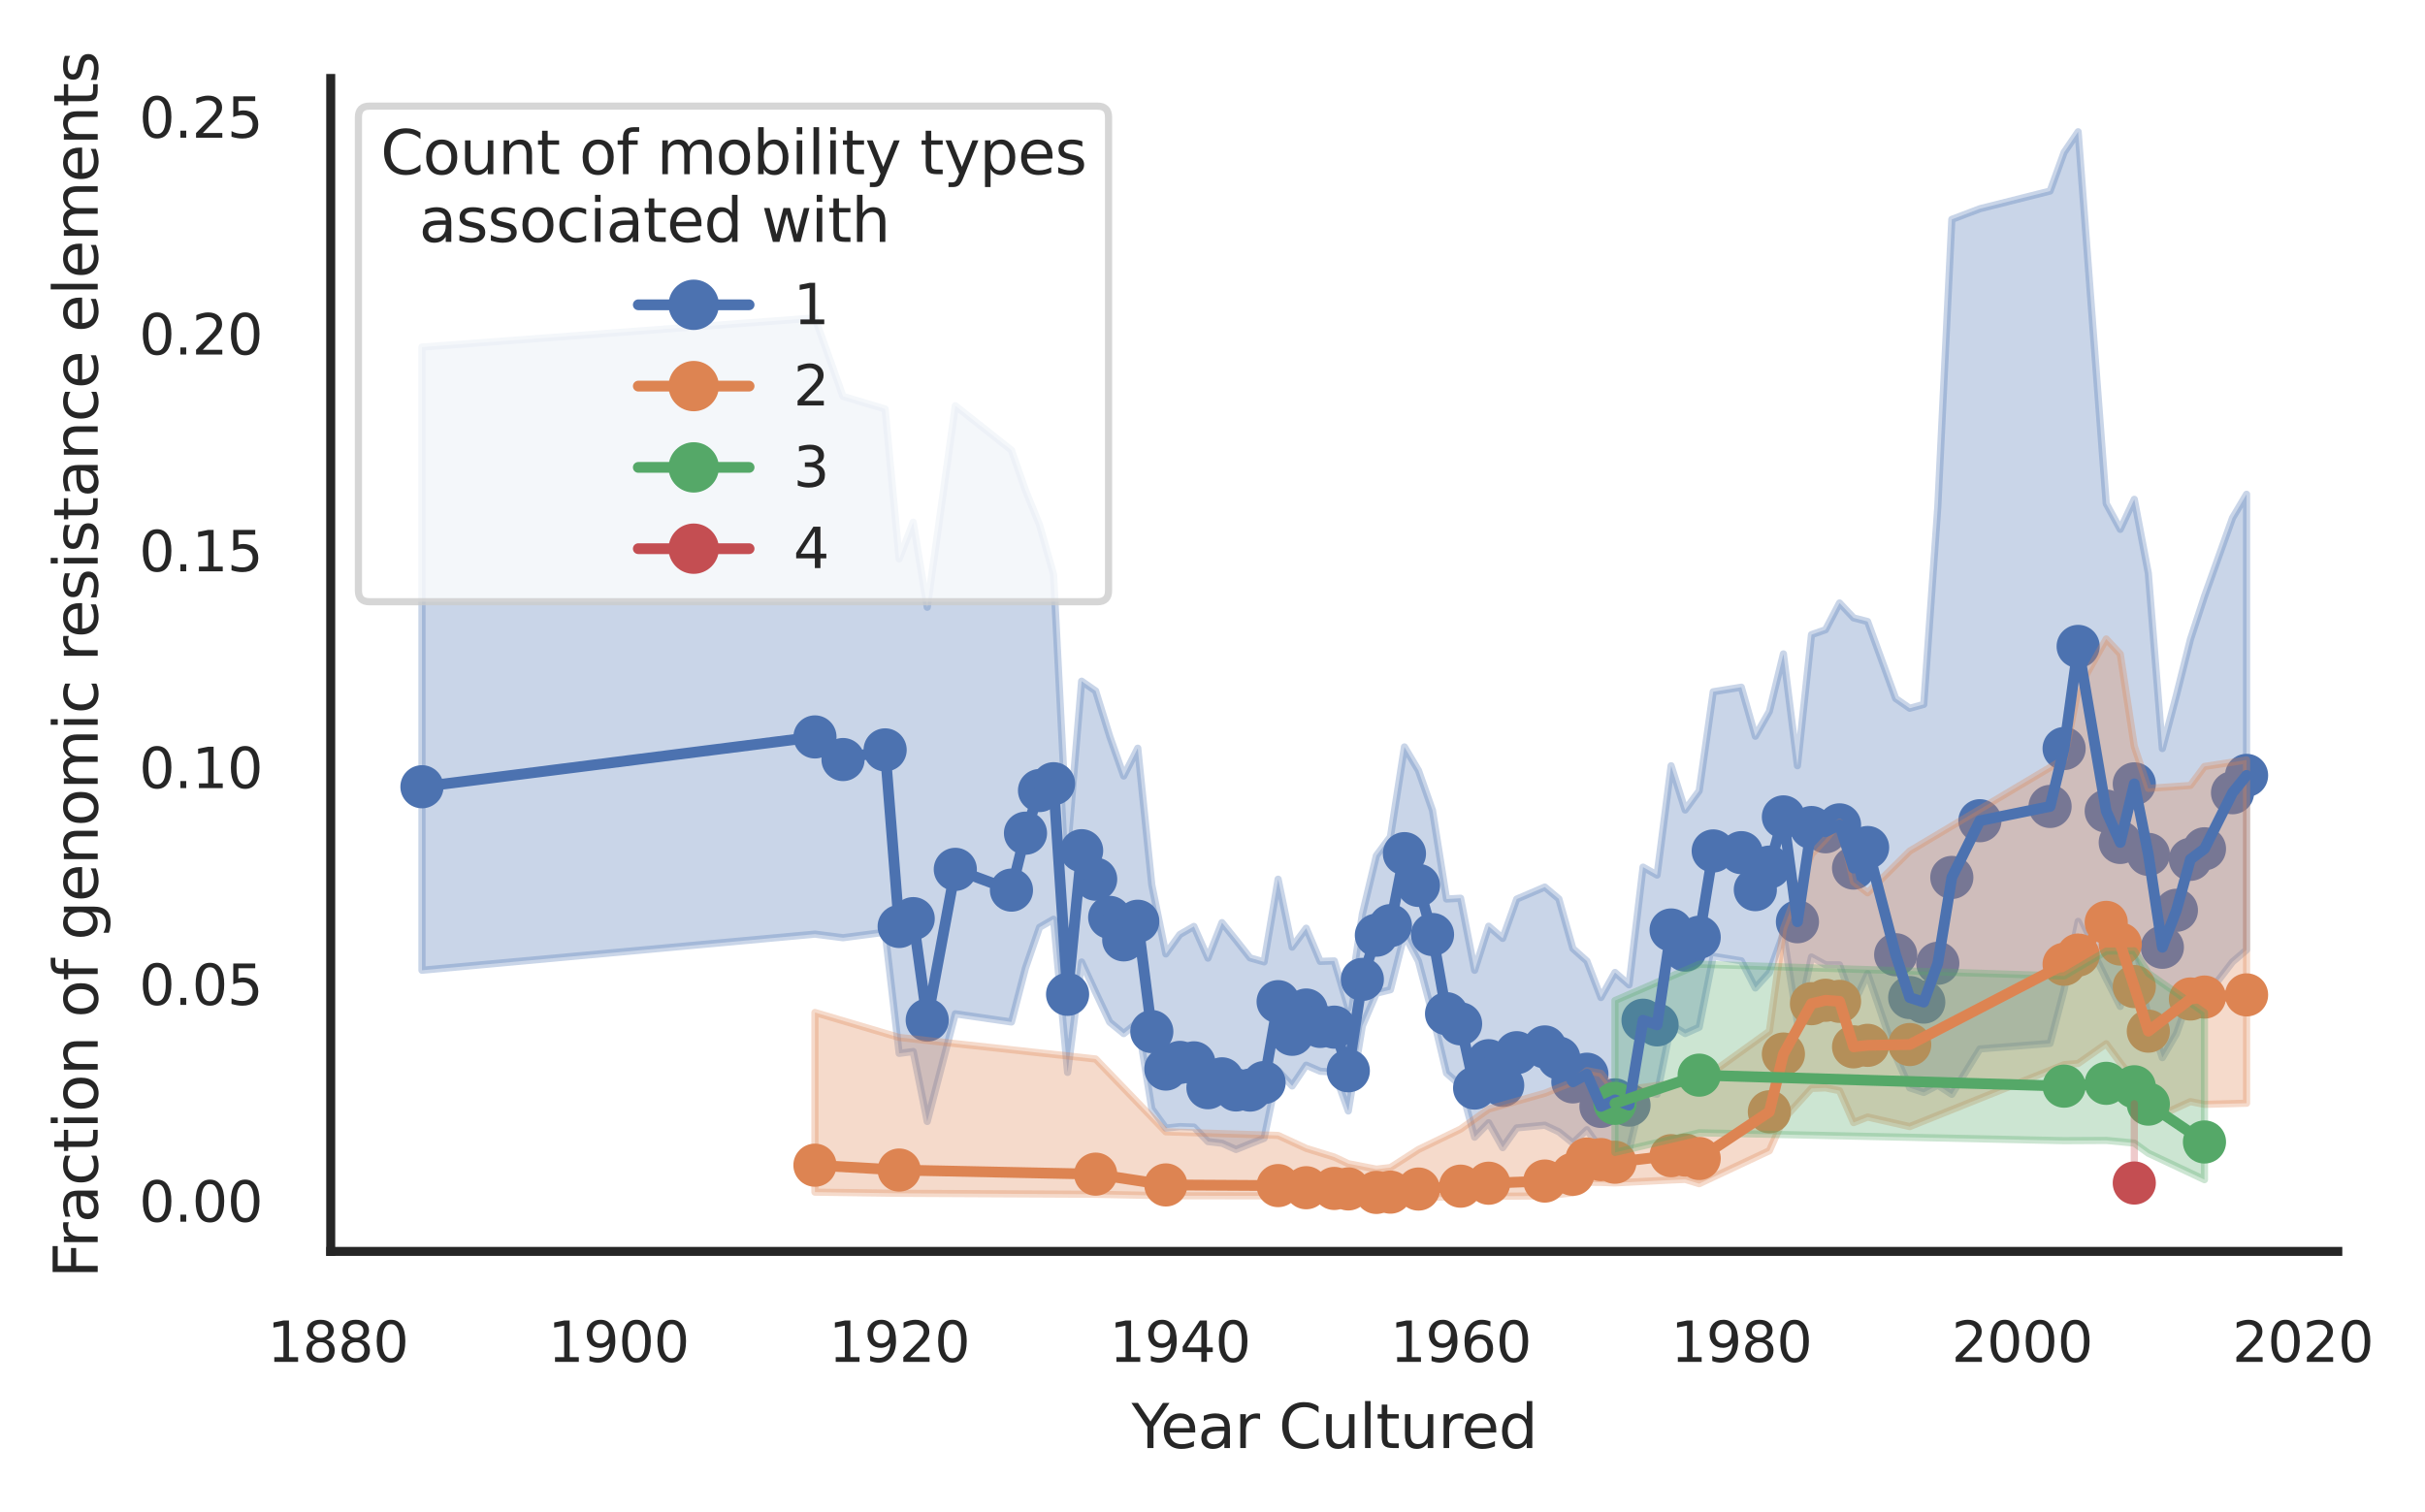 <?xml version="1.0" encoding="utf-8" standalone="no"?>
<!DOCTYPE svg PUBLIC "-//W3C//DTD SVG 1.1//EN"
  "http://www.w3.org/Graphics/SVG/1.1/DTD/svg11.dtd">
<svg xmlns:xlink="http://www.w3.org/1999/xlink" width="337.095pt" height="210.267pt" viewBox="0 0 337.095 210.267" xmlns="http://www.w3.org/2000/svg" version="1.1">
 <defs>
  <style type="text/css">*{stroke-linejoin: round; stroke-linecap: butt}</style>
 </defs>
 <g id="figure_1">
  <g id="patch_1">
   <path d="M 0 210.267 
L 337.095 210.267 
L 337.095 0 
L 0 0 
z
" style="fill: #ffffff"/>
  </g>
  <g id="axes_1">
   <g id="patch_2">
    <path d="M 45.974 173.985 
L 324.974 173.985 
L 324.974 10.905 
L 45.974 10.905 
z
" style="fill: #ffffff"/>
   </g>
   <g id="matplotlib.axis_1">
    <g id="xtick_1">
     <g id="text_1">
      <!-- 1880 -->
      <g style="fill: #262626" transform="translate(37.151 189.336)scale(0.077 -0.077)">
       <defs>
        <path id="DejaVuSans-31" d="M 794 531 
L 1825 531 
L 1825 4091 
L 703 3866 
L 703 4441 
L 1819 4666 
L 2450 4666 
L 2450 531 
L 3481 531 
L 3481 0 
L 794 0 
L 794 531 
z
" transform="scale(0.016)"/>
        <path id="DejaVuSans-38" d="M 2034 2216 
Q 1584 2216 1326 1975 
Q 1069 1734 1069 1313 
Q 1069 891 1326 650 
Q 1584 409 2034 409 
Q 2484 409 2743 651 
Q 3003 894 3003 1313 
Q 3003 1734 2745 1975 
Q 2488 2216 2034 2216 
z
M 1403 2484 
Q 997 2584 770 2862 
Q 544 3141 544 3541 
Q 544 4100 942 4425 
Q 1341 4750 2034 4750 
Q 2731 4750 3128 4425 
Q 3525 4100 3525 3541 
Q 3525 3141 3298 2862 
Q 3072 2584 2669 2484 
Q 3125 2378 3379 2068 
Q 3634 1759 3634 1313 
Q 3634 634 3220 271 
Q 2806 -91 2034 -91 
Q 1263 -91 848 271 
Q 434 634 434 1313 
Q 434 1759 690 2068 
Q 947 2378 1403 2484 
z
M 1172 3481 
Q 1172 3119 1398 2916 
Q 1625 2713 2034 2713 
Q 2441 2713 2670 2916 
Q 2900 3119 2900 3481 
Q 2900 3844 2670 4047 
Q 2441 4250 2034 4250 
Q 1625 4250 1398 4047 
Q 1172 3844 1172 3481 
z
" transform="scale(0.016)"/>
        <path id="DejaVuSans-30" d="M 2034 4250 
Q 1547 4250 1301 3770 
Q 1056 3291 1056 2328 
Q 1056 1369 1301 889 
Q 1547 409 2034 409 
Q 2525 409 2770 889 
Q 3016 1369 3016 2328 
Q 3016 3291 2770 3770 
Q 2525 4250 2034 4250 
z
M 2034 4750 
Q 2819 4750 3233 4129 
Q 3647 3509 3647 2328 
Q 3647 1150 3233 529 
Q 2819 -91 2034 -91 
Q 1250 -91 836 529 
Q 422 1150 422 2328 
Q 422 3509 836 4129 
Q 1250 4750 2034 4750 
z
" transform="scale(0.016)"/>
       </defs>
       <use xlink:href="#DejaVuSans-31"/>
       <use xlink:href="#DejaVuSans-38" x="63.623"/>
       <use xlink:href="#DejaVuSans-38" x="127.246"/>
       <use xlink:href="#DejaVuSans-30" x="190.869"/>
      </g>
     </g>
    </g>
    <g id="xtick_2">
     <g id="text_2">
      <!-- 1900 -->
      <g style="fill: #262626" transform="translate(76.172 189.336)scale(0.077 -0.077)">
       <defs>
        <path id="DejaVuSans-39" d="M 703 97 
L 703 672 
Q 941 559 1184 500 
Q 1428 441 1663 441 
Q 2288 441 2617 861 
Q 2947 1281 2994 2138 
Q 2813 1869 2534 1725 
Q 2256 1581 1919 1581 
Q 1219 1581 811 2004 
Q 403 2428 403 3163 
Q 403 3881 828 4315 
Q 1253 4750 1959 4750 
Q 2769 4750 3195 4129 
Q 3622 3509 3622 2328 
Q 3622 1225 3098 567 
Q 2575 -91 1691 -91 
Q 1453 -91 1209 -44 
Q 966 3 703 97 
z
M 1959 2075 
Q 2384 2075 2632 2365 
Q 2881 2656 2881 3163 
Q 2881 3666 2632 3958 
Q 2384 4250 1959 4250 
Q 1534 4250 1286 3958 
Q 1038 3666 1038 3163 
Q 1038 2656 1286 2365 
Q 1534 2075 1959 2075 
z
" transform="scale(0.016)"/>
       </defs>
       <use xlink:href="#DejaVuSans-31"/>
       <use xlink:href="#DejaVuSans-39" x="63.623"/>
       <use xlink:href="#DejaVuSans-30" x="127.246"/>
       <use xlink:href="#DejaVuSans-30" x="190.869"/>
      </g>
     </g>
    </g>
    <g id="xtick_3">
     <g id="text_3">
      <!-- 1920 -->
      <g style="fill: #262626" transform="translate(115.193 189.336)scale(0.077 -0.077)">
       <defs>
        <path id="DejaVuSans-32" d="M 1228 531 
L 3431 531 
L 3431 0 
L 469 0 
L 469 531 
Q 828 903 1448 1529 
Q 2069 2156 2228 2338 
Q 2531 2678 2651 2914 
Q 2772 3150 2772 3378 
Q 2772 3750 2511 3984 
Q 2250 4219 1831 4219 
Q 1534 4219 1204 4116 
Q 875 4013 500 3803 
L 500 4441 
Q 881 4594 1212 4672 
Q 1544 4750 1819 4750 
Q 2544 4750 2975 4387 
Q 3406 4025 3406 3419 
Q 3406 3131 3298 2873 
Q 3191 2616 2906 2266 
Q 2828 2175 2409 1742 
Q 1991 1309 1228 531 
z
" transform="scale(0.016)"/>
       </defs>
       <use xlink:href="#DejaVuSans-31"/>
       <use xlink:href="#DejaVuSans-39" x="63.623"/>
       <use xlink:href="#DejaVuSans-32" x="127.246"/>
       <use xlink:href="#DejaVuSans-30" x="190.869"/>
      </g>
     </g>
    </g>
    <g id="xtick_4">
     <g id="text_4">
      <!-- 1940 -->
      <g style="fill: #262626" transform="translate(154.214 189.336)scale(0.077 -0.077)">
       <defs>
        <path id="DejaVuSans-34" d="M 2419 4116 
L 825 1625 
L 2419 1625 
L 2419 4116 
z
M 2253 4666 
L 3047 4666 
L 3047 1625 
L 3713 1625 
L 3713 1100 
L 3047 1100 
L 3047 0 
L 2419 0 
L 2419 1100 
L 313 1100 
L 313 1709 
L 2253 4666 
z
" transform="scale(0.016)"/>
       </defs>
       <use xlink:href="#DejaVuSans-31"/>
       <use xlink:href="#DejaVuSans-39" x="63.623"/>
       <use xlink:href="#DejaVuSans-34" x="127.246"/>
       <use xlink:href="#DejaVuSans-30" x="190.869"/>
      </g>
     </g>
    </g>
    <g id="xtick_5">
     <g id="text_5">
      <!-- 1960 -->
      <g style="fill: #262626" transform="translate(193.235 189.336)scale(0.077 -0.077)">
       <defs>
        <path id="DejaVuSans-36" d="M 2113 2584 
Q 1688 2584 1439 2293 
Q 1191 2003 1191 1497 
Q 1191 994 1439 701 
Q 1688 409 2113 409 
Q 2538 409 2786 701 
Q 3034 994 3034 1497 
Q 3034 2003 2786 2293 
Q 2538 2584 2113 2584 
z
M 3366 4563 
L 3366 3988 
Q 3128 4100 2886 4159 
Q 2644 4219 2406 4219 
Q 1781 4219 1451 3797 
Q 1122 3375 1075 2522 
Q 1259 2794 1537 2939 
Q 1816 3084 2150 3084 
Q 2853 3084 3261 2657 
Q 3669 2231 3669 1497 
Q 3669 778 3244 343 
Q 2819 -91 2113 -91 
Q 1303 -91 875 529 
Q 447 1150 447 2328 
Q 447 3434 972 4092 
Q 1497 4750 2381 4750 
Q 2619 4750 2861 4703 
Q 3103 4656 3366 4563 
z
" transform="scale(0.016)"/>
       </defs>
       <use xlink:href="#DejaVuSans-31"/>
       <use xlink:href="#DejaVuSans-39" x="63.623"/>
       <use xlink:href="#DejaVuSans-36" x="127.246"/>
       <use xlink:href="#DejaVuSans-30" x="190.869"/>
      </g>
     </g>
    </g>
    <g id="xtick_6">
     <g id="text_6">
      <!-- 1980 -->
      <g style="fill: #262626" transform="translate(232.256 189.336)scale(0.077 -0.077)">
       <use xlink:href="#DejaVuSans-31"/>
       <use xlink:href="#DejaVuSans-39" x="63.623"/>
       <use xlink:href="#DejaVuSans-38" x="127.246"/>
       <use xlink:href="#DejaVuSans-30" x="190.869"/>
      </g>
     </g>
    </g>
    <g id="xtick_7">
     <g id="text_7">
      <!-- 2000 -->
      <g style="fill: #262626" transform="translate(271.277 189.336)scale(0.077 -0.077)">
       <use xlink:href="#DejaVuSans-32"/>
       <use xlink:href="#DejaVuSans-30" x="63.623"/>
       <use xlink:href="#DejaVuSans-30" x="127.246"/>
       <use xlink:href="#DejaVuSans-30" x="190.869"/>
      </g>
     </g>
    </g>
    <g id="xtick_8">
     <g id="text_8">
      <!-- 2020 -->
      <g style="fill: #262626" transform="translate(310.298 189.336)scale(0.077 -0.077)">
       <use xlink:href="#DejaVuSans-32"/>
       <use xlink:href="#DejaVuSans-30" x="63.623"/>
       <use xlink:href="#DejaVuSans-32" x="127.246"/>
       <use xlink:href="#DejaVuSans-30" x="190.869"/>
      </g>
     </g>
    </g>
    <g id="text_9">
     <!-- Year Cultured -->
     <g style="fill: #262626" transform="translate(157.293 201.32)scale(0.084 -0.084)">
      <defs>
       <path id="DejaVuSans-59" d="M -13 4666 
L 666 4666 
L 1959 2747 
L 3244 4666 
L 3922 4666 
L 2272 2222 
L 2272 0 
L 1638 0 
L 1638 2222 
L -13 4666 
z
" transform="scale(0.016)"/>
       <path id="DejaVuSans-65" d="M 3597 1894 
L 3597 1613 
L 953 1613 
Q 991 1019 1311 708 
Q 1631 397 2203 397 
Q 2534 397 2845 478 
Q 3156 559 3463 722 
L 3463 178 
Q 3153 47 2828 -22 
Q 2503 -91 2169 -91 
Q 1331 -91 842 396 
Q 353 884 353 1716 
Q 353 2575 817 3079 
Q 1281 3584 2069 3584 
Q 2775 3584 3186 3129 
Q 3597 2675 3597 1894 
z
M 3022 2063 
Q 3016 2534 2758 2815 
Q 2500 3097 2075 3097 
Q 1594 3097 1305 2825 
Q 1016 2553 972 2059 
L 3022 2063 
z
" transform="scale(0.016)"/>
       <path id="DejaVuSans-61" d="M 2194 1759 
Q 1497 1759 1228 1600 
Q 959 1441 959 1056 
Q 959 750 1161 570 
Q 1363 391 1709 391 
Q 2188 391 2477 730 
Q 2766 1069 2766 1631 
L 2766 1759 
L 2194 1759 
z
M 3341 1997 
L 3341 0 
L 2766 0 
L 2766 531 
Q 2569 213 2275 61 
Q 1981 -91 1556 -91 
Q 1019 -91 701 211 
Q 384 513 384 1019 
Q 384 1609 779 1909 
Q 1175 2209 1959 2209 
L 2766 2209 
L 2766 2266 
Q 2766 2663 2505 2880 
Q 2244 3097 1772 3097 
Q 1472 3097 1187 3025 
Q 903 2953 641 2809 
L 641 3341 
Q 956 3463 1253 3523 
Q 1550 3584 1831 3584 
Q 2591 3584 2966 3190 
Q 3341 2797 3341 1997 
z
" transform="scale(0.016)"/>
       <path id="DejaVuSans-72" d="M 2631 2963 
Q 2534 3019 2420 3045 
Q 2306 3072 2169 3072 
Q 1681 3072 1420 2755 
Q 1159 2438 1159 1844 
L 1159 0 
L 581 0 
L 581 3500 
L 1159 3500 
L 1159 2956 
Q 1341 3275 1631 3429 
Q 1922 3584 2338 3584 
Q 2397 3584 2469 3576 
Q 2541 3569 2628 3553 
L 2631 2963 
z
" transform="scale(0.016)"/>
       <path id="DejaVuSans-20" transform="scale(0.016)"/>
       <path id="DejaVuSans-43" d="M 4122 4306 
L 4122 3641 
Q 3803 3938 3442 4084 
Q 3081 4231 2675 4231 
Q 1875 4231 1450 3742 
Q 1025 3253 1025 2328 
Q 1025 1406 1450 917 
Q 1875 428 2675 428 
Q 3081 428 3442 575 
Q 3803 722 4122 1019 
L 4122 359 
Q 3791 134 3420 21 
Q 3050 -91 2638 -91 
Q 1578 -91 968 557 
Q 359 1206 359 2328 
Q 359 3453 968 4101 
Q 1578 4750 2638 4750 
Q 3056 4750 3426 4639 
Q 3797 4528 4122 4306 
z
" transform="scale(0.016)"/>
       <path id="DejaVuSans-75" d="M 544 1381 
L 544 3500 
L 1119 3500 
L 1119 1403 
Q 1119 906 1312 657 
Q 1506 409 1894 409 
Q 2359 409 2629 706 
Q 2900 1003 2900 1516 
L 2900 3500 
L 3475 3500 
L 3475 0 
L 2900 0 
L 2900 538 
Q 2691 219 2414 64 
Q 2138 -91 1772 -91 
Q 1169 -91 856 284 
Q 544 659 544 1381 
z
M 1991 3584 
L 1991 3584 
z
" transform="scale(0.016)"/>
       <path id="DejaVuSans-6c" d="M 603 4863 
L 1178 4863 
L 1178 0 
L 603 0 
L 603 4863 
z
" transform="scale(0.016)"/>
       <path id="DejaVuSans-74" d="M 1172 4494 
L 1172 3500 
L 2356 3500 
L 2356 3053 
L 1172 3053 
L 1172 1153 
Q 1172 725 1289 603 
Q 1406 481 1766 481 
L 2356 481 
L 2356 0 
L 1766 0 
Q 1100 0 847 248 
Q 594 497 594 1153 
L 594 3053 
L 172 3053 
L 172 3500 
L 594 3500 
L 594 4494 
L 1172 4494 
z
" transform="scale(0.016)"/>
       <path id="DejaVuSans-64" d="M 2906 2969 
L 2906 4863 
L 3481 4863 
L 3481 0 
L 2906 0 
L 2906 525 
Q 2725 213 2448 61 
Q 2172 -91 1784 -91 
Q 1150 -91 751 415 
Q 353 922 353 1747 
Q 353 2572 751 3078 
Q 1150 3584 1784 3584 
Q 2172 3584 2448 3432 
Q 2725 3281 2906 2969 
z
M 947 1747 
Q 947 1113 1208 752 
Q 1469 391 1925 391 
Q 2381 391 2643 752 
Q 2906 1113 2906 1747 
Q 2906 2381 2643 2742 
Q 2381 3103 1925 3103 
Q 1469 3103 1208 2742 
Q 947 2381 947 1747 
z
" transform="scale(0.016)"/>
      </defs>
      <use xlink:href="#DejaVuSans-59"/>
      <use xlink:href="#DejaVuSans-65" x="47.834"/>
      <use xlink:href="#DejaVuSans-61" x="109.357"/>
      <use xlink:href="#DejaVuSans-72" x="170.637"/>
      <use xlink:href="#DejaVuSans-20" x="211.75"/>
      <use xlink:href="#DejaVuSans-43" x="243.537"/>
      <use xlink:href="#DejaVuSans-75" x="313.361"/>
      <use xlink:href="#DejaVuSans-6c" x="376.74"/>
      <use xlink:href="#DejaVuSans-74" x="404.523"/>
      <use xlink:href="#DejaVuSans-75" x="443.732"/>
      <use xlink:href="#DejaVuSans-72" x="507.111"/>
      <use xlink:href="#DejaVuSans-65" x="545.975"/>
      <use xlink:href="#DejaVuSans-64" x="607.498"/>
     </g>
    </g>
   </g>
   <g id="matplotlib.axis_2">
    <g id="ytick_1">
     <g id="text_10">
      <!-- 0.00 -->
      <g style="fill: #262626" transform="translate(19.33 169.85)scale(0.077 -0.077)">
       <defs>
        <path id="DejaVuSans-2e" d="M 684 794 
L 1344 794 
L 1344 0 
L 684 0 
L 684 794 
z
" transform="scale(0.016)"/>
       </defs>
       <use xlink:href="#DejaVuSans-30"/>
       <use xlink:href="#DejaVuSans-2e" x="63.623"/>
       <use xlink:href="#DejaVuSans-30" x="95.41"/>
       <use xlink:href="#DejaVuSans-30" x="159.033"/>
      </g>
     </g>
    </g>
    <g id="ytick_2">
     <g id="text_11">
      <!-- 0.05 -->
      <g style="fill: #262626" transform="translate(19.33 139.709)scale(0.077 -0.077)">
       <defs>
        <path id="DejaVuSans-35" d="M 691 4666 
L 3169 4666 
L 3169 4134 
L 1269 4134 
L 1269 2991 
Q 1406 3038 1543 3061 
Q 1681 3084 1819 3084 
Q 2600 3084 3056 2656 
Q 3513 2228 3513 1497 
Q 3513 744 3044 326 
Q 2575 -91 1722 -91 
Q 1428 -91 1123 -41 
Q 819 9 494 109 
L 494 744 
Q 775 591 1075 516 
Q 1375 441 1709 441 
Q 2250 441 2565 725 
Q 2881 1009 2881 1497 
Q 2881 1984 2565 2268 
Q 2250 2553 1709 2553 
Q 1456 2553 1204 2497 
Q 953 2441 691 2322 
L 691 4666 
z
" transform="scale(0.016)"/>
       </defs>
       <use xlink:href="#DejaVuSans-30"/>
       <use xlink:href="#DejaVuSans-2e" x="63.623"/>
       <use xlink:href="#DejaVuSans-30" x="95.41"/>
       <use xlink:href="#DejaVuSans-35" x="159.033"/>
      </g>
     </g>
    </g>
    <g id="ytick_3">
     <g id="text_12">
      <!-- 0.10 -->
      <g style="fill: #262626" transform="translate(19.33 109.568)scale(0.077 -0.077)">
       <use xlink:href="#DejaVuSans-30"/>
       <use xlink:href="#DejaVuSans-2e" x="63.623"/>
       <use xlink:href="#DejaVuSans-31" x="95.41"/>
       <use xlink:href="#DejaVuSans-30" x="159.033"/>
      </g>
     </g>
    </g>
    <g id="ytick_4">
     <g id="text_13">
      <!-- 0.15 -->
      <g style="fill: #262626" transform="translate(19.33 79.427)scale(0.077 -0.077)">
       <use xlink:href="#DejaVuSans-30"/>
       <use xlink:href="#DejaVuSans-2e" x="63.623"/>
       <use xlink:href="#DejaVuSans-31" x="95.41"/>
       <use xlink:href="#DejaVuSans-35" x="159.033"/>
      </g>
     </g>
    </g>
    <g id="ytick_5">
     <g id="text_14">
      <!-- 0.20 -->
      <g style="fill: #262626" transform="translate(19.33 49.285)scale(0.077 -0.077)">
       <use xlink:href="#DejaVuSans-30"/>
       <use xlink:href="#DejaVuSans-2e" x="63.623"/>
       <use xlink:href="#DejaVuSans-32" x="95.41"/>
       <use xlink:href="#DejaVuSans-30" x="159.033"/>
      </g>
     </g>
    </g>
    <g id="ytick_6">
     <g id="text_15">
      <!-- 0.25 -->
      <g style="fill: #262626" transform="translate(19.33 19.144)scale(0.077 -0.077)">
       <use xlink:href="#DejaVuSans-30"/>
       <use xlink:href="#DejaVuSans-2e" x="63.623"/>
       <use xlink:href="#DejaVuSans-32" x="95.41"/>
       <use xlink:href="#DejaVuSans-35" x="159.033"/>
      </g>
     </g>
    </g>
    <g id="text_16">
     <!-- Fraction of genomic resistance elements -->
     <g style="fill: #262626" transform="translate(13.583 177.69)rotate(-90)scale(0.084 -0.084)">
      <defs>
       <path id="DejaVuSans-46" d="M 628 4666 
L 3309 4666 
L 3309 4134 
L 1259 4134 
L 1259 2759 
L 3109 2759 
L 3109 2228 
L 1259 2228 
L 1259 0 
L 628 0 
L 628 4666 
z
" transform="scale(0.016)"/>
       <path id="DejaVuSans-63" d="M 3122 3366 
L 3122 2828 
Q 2878 2963 2633 3030 
Q 2388 3097 2138 3097 
Q 1578 3097 1268 2742 
Q 959 2388 959 1747 
Q 959 1106 1268 751 
Q 1578 397 2138 397 
Q 2388 397 2633 464 
Q 2878 531 3122 666 
L 3122 134 
Q 2881 22 2623 -34 
Q 2366 -91 2075 -91 
Q 1284 -91 818 406 
Q 353 903 353 1747 
Q 353 2603 823 3093 
Q 1294 3584 2113 3584 
Q 2378 3584 2631 3529 
Q 2884 3475 3122 3366 
z
" transform="scale(0.016)"/>
       <path id="DejaVuSans-69" d="M 603 3500 
L 1178 3500 
L 1178 0 
L 603 0 
L 603 3500 
z
M 603 4863 
L 1178 4863 
L 1178 4134 
L 603 4134 
L 603 4863 
z
" transform="scale(0.016)"/>
       <path id="DejaVuSans-6f" d="M 1959 3097 
Q 1497 3097 1228 2736 
Q 959 2375 959 1747 
Q 959 1119 1226 758 
Q 1494 397 1959 397 
Q 2419 397 2687 759 
Q 2956 1122 2956 1747 
Q 2956 2369 2687 2733 
Q 2419 3097 1959 3097 
z
M 1959 3584 
Q 2709 3584 3137 3096 
Q 3566 2609 3566 1747 
Q 3566 888 3137 398 
Q 2709 -91 1959 -91 
Q 1206 -91 779 398 
Q 353 888 353 1747 
Q 353 2609 779 3096 
Q 1206 3584 1959 3584 
z
" transform="scale(0.016)"/>
       <path id="DejaVuSans-6e" d="M 3513 2113 
L 3513 0 
L 2938 0 
L 2938 2094 
Q 2938 2591 2744 2837 
Q 2550 3084 2163 3084 
Q 1697 3084 1428 2787 
Q 1159 2491 1159 1978 
L 1159 0 
L 581 0 
L 581 3500 
L 1159 3500 
L 1159 2956 
Q 1366 3272 1645 3428 
Q 1925 3584 2291 3584 
Q 2894 3584 3203 3211 
Q 3513 2838 3513 2113 
z
" transform="scale(0.016)"/>
       <path id="DejaVuSans-66" d="M 2375 4863 
L 2375 4384 
L 1825 4384 
Q 1516 4384 1395 4259 
Q 1275 4134 1275 3809 
L 1275 3500 
L 2222 3500 
L 2222 3053 
L 1275 3053 
L 1275 0 
L 697 0 
L 697 3053 
L 147 3053 
L 147 3500 
L 697 3500 
L 697 3744 
Q 697 4328 969 4595 
Q 1241 4863 1831 4863 
L 2375 4863 
z
" transform="scale(0.016)"/>
       <path id="DejaVuSans-67" d="M 2906 1791 
Q 2906 2416 2648 2759 
Q 2391 3103 1925 3103 
Q 1463 3103 1205 2759 
Q 947 2416 947 1791 
Q 947 1169 1205 825 
Q 1463 481 1925 481 
Q 2391 481 2648 825 
Q 2906 1169 2906 1791 
z
M 3481 434 
Q 3481 -459 3084 -895 
Q 2688 -1331 1869 -1331 
Q 1566 -1331 1297 -1286 
Q 1028 -1241 775 -1147 
L 775 -588 
Q 1028 -725 1275 -790 
Q 1522 -856 1778 -856 
Q 2344 -856 2625 -561 
Q 2906 -266 2906 331 
L 2906 616 
Q 2728 306 2450 153 
Q 2172 0 1784 0 
Q 1141 0 747 490 
Q 353 981 353 1791 
Q 353 2603 747 3093 
Q 1141 3584 1784 3584 
Q 2172 3584 2450 3431 
Q 2728 3278 2906 2969 
L 2906 3500 
L 3481 3500 
L 3481 434 
z
" transform="scale(0.016)"/>
       <path id="DejaVuSans-6d" d="M 3328 2828 
Q 3544 3216 3844 3400 
Q 4144 3584 4550 3584 
Q 5097 3584 5394 3201 
Q 5691 2819 5691 2113 
L 5691 0 
L 5113 0 
L 5113 2094 
Q 5113 2597 4934 2840 
Q 4756 3084 4391 3084 
Q 3944 3084 3684 2787 
Q 3425 2491 3425 1978 
L 3425 0 
L 2847 0 
L 2847 2094 
Q 2847 2600 2669 2842 
Q 2491 3084 2119 3084 
Q 1678 3084 1418 2786 
Q 1159 2488 1159 1978 
L 1159 0 
L 581 0 
L 581 3500 
L 1159 3500 
L 1159 2956 
Q 1356 3278 1631 3431 
Q 1906 3584 2284 3584 
Q 2666 3584 2933 3390 
Q 3200 3197 3328 2828 
z
" transform="scale(0.016)"/>
       <path id="DejaVuSans-73" d="M 2834 3397 
L 2834 2853 
Q 2591 2978 2328 3040 
Q 2066 3103 1784 3103 
Q 1356 3103 1142 2972 
Q 928 2841 928 2578 
Q 928 2378 1081 2264 
Q 1234 2150 1697 2047 
L 1894 2003 
Q 2506 1872 2764 1633 
Q 3022 1394 3022 966 
Q 3022 478 2636 193 
Q 2250 -91 1575 -91 
Q 1294 -91 989 -36 
Q 684 19 347 128 
L 347 722 
Q 666 556 975 473 
Q 1284 391 1588 391 
Q 1994 391 2212 530 
Q 2431 669 2431 922 
Q 2431 1156 2273 1281 
Q 2116 1406 1581 1522 
L 1381 1569 
Q 847 1681 609 1914 
Q 372 2147 372 2553 
Q 372 3047 722 3315 
Q 1072 3584 1716 3584 
Q 2034 3584 2315 3537 
Q 2597 3491 2834 3397 
z
" transform="scale(0.016)"/>
      </defs>
      <use xlink:href="#DejaVuSans-46"/>
      <use xlink:href="#DejaVuSans-72" x="50.27"/>
      <use xlink:href="#DejaVuSans-61" x="91.383"/>
      <use xlink:href="#DejaVuSans-63" x="152.662"/>
      <use xlink:href="#DejaVuSans-74" x="207.643"/>
      <use xlink:href="#DejaVuSans-69" x="246.852"/>
      <use xlink:href="#DejaVuSans-6f" x="274.635"/>
      <use xlink:href="#DejaVuSans-6e" x="335.816"/>
      <use xlink:href="#DejaVuSans-20" x="399.195"/>
      <use xlink:href="#DejaVuSans-6f" x="430.982"/>
      <use xlink:href="#DejaVuSans-66" x="492.164"/>
      <use xlink:href="#DejaVuSans-20" x="527.369"/>
      <use xlink:href="#DejaVuSans-67" x="559.156"/>
      <use xlink:href="#DejaVuSans-65" x="622.633"/>
      <use xlink:href="#DejaVuSans-6e" x="684.156"/>
      <use xlink:href="#DejaVuSans-6f" x="747.535"/>
      <use xlink:href="#DejaVuSans-6d" x="808.717"/>
      <use xlink:href="#DejaVuSans-69" x="906.129"/>
      <use xlink:href="#DejaVuSans-63" x="933.912"/>
      <use xlink:href="#DejaVuSans-20" x="988.893"/>
      <use xlink:href="#DejaVuSans-72" x="1020.68"/>
      <use xlink:href="#DejaVuSans-65" x="1059.543"/>
      <use xlink:href="#DejaVuSans-73" x="1121.066"/>
      <use xlink:href="#DejaVuSans-69" x="1173.166"/>
      <use xlink:href="#DejaVuSans-73" x="1200.949"/>
      <use xlink:href="#DejaVuSans-74" x="1253.049"/>
      <use xlink:href="#DejaVuSans-61" x="1292.258"/>
      <use xlink:href="#DejaVuSans-6e" x="1353.537"/>
      <use xlink:href="#DejaVuSans-63" x="1416.916"/>
      <use xlink:href="#DejaVuSans-65" x="1471.896"/>
      <use xlink:href="#DejaVuSans-20" x="1533.42"/>
      <use xlink:href="#DejaVuSans-65" x="1565.207"/>
      <use xlink:href="#DejaVuSans-6c" x="1626.73"/>
      <use xlink:href="#DejaVuSans-65" x="1654.514"/>
      <use xlink:href="#DejaVuSans-6d" x="1716.037"/>
      <use xlink:href="#DejaVuSans-65" x="1813.449"/>
      <use xlink:href="#DejaVuSans-6e" x="1874.973"/>
      <use xlink:href="#DejaVuSans-74" x="1938.352"/>
      <use xlink:href="#DejaVuSans-73" x="1977.561"/>
     </g>
    </g>
   </g>
   <g id="PolyCollection_1">
    <defs>
     <path id="maf586bad6e" d="M 58.656 -162.016 
L 58.656 -75.373 
L 113.285 -80.394 
L 117.187 -79.895 
L 123.041 -80.664 
L 124.992 -63.816 
L 126.943 -64.072 
L 128.894 -54.35 
L 132.796 -69.316 
L 140.6 -68.179 
L 142.551 -75.686 
L 144.502 -81.339 
L 146.453 -82.467 
L 148.404 -61.172 
L 150.355 -76.52 
L 152.306 -72.295 
L 154.257 -68.165 
L 156.208 -66.571 
L 158.159 -68.14 
L 160.111 -56.118 
L 162.062 -53.423 
L 164.013 -53.636 
L 165.964 -53.57 
L 167.915 -51.555 
L 169.866 -51.326 
L 171.817 -50.456 
L 173.768 -51.245 
L 175.719 -52.009 
L 177.67 -61.398 
L 179.621 -59.286 
L 181.572 -62.178 
L 183.523 -61.332 
L 185.474 -61.212 
L 187.425 -55.806 
L 189.376 -67.63 
L 191.327 -72.177 
L 193.278 -72.663 
L 195.229 -80.34 
L 197.18 -76.63 
L 199.131 -69.223 
L 201.083 -61.06 
L 203.034 -59.375 
L 204.985 -52.167 
L 206.936 -54.175 
L 208.887 -50.713 
L 210.838 -53.455 
L 214.74 -53.832 
L 216.691 -52.914 
L 218.642 -51.351 
L 220.593 -53.203 
L 222.544 -50.479 
L 224.495 -50.61 
L 226.446 -50.354 
L 228.397 -58.486 
L 230.348 -58.135 
L 232.299 -67.794 
L 234.25 -66.575 
L 236.201 -67.455 
L 238.152 -77.317 
L 242.055 -76.688 
L 244.006 -72.911 
L 245.957 -75.059 
L 247.908 -80.484 
L 249.859 -68.085 
L 251.81 -77.21 
L 253.761 -76.14 
L 255.712 -76.12 
L 257.663 -70.696 
L 259.614 -74.903 
L 263.516 -63.476 
L 265.467 -59.024 
L 267.418 -58.384 
L 269.369 -59.392 
L 271.32 -58.125 
L 275.222 -64.435 
L 284.978 -65.205 
L 286.929 -72.651 
L 288.88 -82.171 
L 292.782 -74.166 
L 294.733 -70.344 
L 296.684 -77.133 
L 298.635 -69.096 
L 300.586 -63.217 
L 302.537 -66.538 
L 304.488 -72.058 
L 306.439 -71.468 
L 310.341 -76.543 
L 312.292 -78.211 
L 312.292 -141.551 
L 312.292 -141.551 
L 310.341 -138.266 
L 306.439 -127.348 
L 304.488 -121.375 
L 302.537 -113.601 
L 300.586 -106.194 
L 298.635 -130.566 
L 296.684 -140.848 
L 294.733 -136.669 
L 292.782 -140.254 
L 288.88 -191.949 
L 286.929 -189.082 
L 284.978 -183.705 
L 275.222 -181.249 
L 271.32 -179.768 
L 269.369 -139.779 
L 267.418 -112.334 
L 265.467 -111.798 
L 263.516 -113.152 
L 259.614 -123.855 
L 257.663 -124.363 
L 255.712 -126.434 
L 253.761 -122.709 
L 251.81 -122.033 
L 249.859 -103.807 
L 247.908 -119.358 
L 245.957 -111.359 
L 244.006 -107.909 
L 242.055 -114.726 
L 238.152 -114.092 
L 236.201 -100.322 
L 234.25 -97.652 
L 232.299 -103.805 
L 230.348 -88.609 
L 228.397 -89.711 
L 226.446 -73.345 
L 224.495 -75.064 
L 222.544 -71.579 
L 220.593 -76.645 
L 218.642 -78.391 
L 216.691 -85.295 
L 214.74 -86.94 
L 210.838 -85.27 
L 208.887 -79.804 
L 206.936 -81.493 
L 204.985 -75.371 
L 203.034 -85.389 
L 201.083 -85.273 
L 199.131 -97.594 
L 197.18 -103.141 
L 195.229 -106.422 
L 193.278 -93.928 
L 191.327 -91.307 
L 189.376 -83.164 
L 187.425 -70.069 
L 185.474 -76.671 
L 183.523 -76.602 
L 181.572 -81.22 
L 179.621 -78.586 
L 177.67 -88.032 
L 175.719 -76.533 
L 173.768 -77.092 
L 171.817 -79.568 
L 169.866 -81.994 
L 167.915 -77.057 
L 165.964 -81.468 
L 164.013 -80.348 
L 162.062 -77.642 
L 160.111 -87.228 
L 158.159 -106.247 
L 156.208 -102.379 
L 154.257 -107.907 
L 152.306 -114.201 
L 150.355 -115.56 
L 148.404 -92.375 
L 146.453 -130.411 
L 144.502 -137.299 
L 142.551 -142.094 
L 140.6 -147.676 
L 132.796 -153.855 
L 128.894 -125.839 
L 126.943 -137.662 
L 124.992 -132.56 
L 123.041 -153.404 
L 117.187 -155.159 
L 113.285 -166.065 
L 58.656 -162.016 
z
" style="stroke: #4c72b0; stroke-opacity: 0.3"/>
    </defs>
    <g clip-path="url(#p152e66e376)">
     <use xlink:href="#maf586bad6e" x="0" y="210.267" style="fill: #4c72b0; fill-opacity: 0.3; stroke: #4c72b0; stroke-opacity: 0.3"/>
    </g>
   </g>
   <g id="PathCollection_1">
    <defs>
     <path id="C0_0_6f198dc8c4" d="M 0 3 
C 0.796 3 1.559 2.684 2.121 2.121 
C 2.684 1.559 3 0.796 3 -0 
C 3 -0.796 2.684 -1.559 2.121 -2.121 
C 1.559 -2.684 0.796 -3 0 -3 
C -0.796 -3 -1.559 -2.684 -2.121 -2.121 
C -2.684 -1.559 -3 -0.796 -3 0 
C -3 0.796 -2.684 1.559 -2.121 2.121 
C -1.559 2.684 -0.796 3 0 3 
z
"/>
    </defs>
    <g clip-path="url(#p152e66e376)">
     <use xlink:href="#C0_0_6f198dc8c4" x="58.656" y="109.381" style="fill: #4c72b0"/>
    </g>
    <g clip-path="url(#p152e66e376)">
     <use xlink:href="#C0_0_6f198dc8c4" x="113.285" y="102.455" style="fill: #4c72b0"/>
    </g>
    <g clip-path="url(#p152e66e376)">
     <use xlink:href="#C0_0_6f198dc8c4" x="117.187" y="105.599" style="fill: #4c72b0"/>
    </g>
    <g clip-path="url(#p152e66e376)">
     <use xlink:href="#C0_0_6f198dc8c4" x="123.041" y="104.257" style="fill: #4c72b0"/>
    </g>
    <g clip-path="url(#p152e66e376)">
     <use xlink:href="#C0_0_6f198dc8c4" x="124.992" y="128.806" style="fill: #4c72b0"/>
    </g>
    <g clip-path="url(#p152e66e376)">
     <use xlink:href="#C0_0_6f198dc8c4" x="126.943" y="127.718" style="fill: #4c72b0"/>
    </g>
    <g clip-path="url(#p152e66e376)">
     <use xlink:href="#C0_0_6f198dc8c4" x="128.894" y="141.827" style="fill: #4c72b0"/>
    </g>
    <g clip-path="url(#p152e66e376)">
     <use xlink:href="#C0_0_6f198dc8c4" x="132.796" y="120.866" style="fill: #4c72b0"/>
    </g>
    <g clip-path="url(#p152e66e376)">
     <use xlink:href="#C0_0_6f198dc8c4" x="140.6" y="123.752" style="fill: #4c72b0"/>
    </g>
    <g clip-path="url(#p152e66e376)">
     <use xlink:href="#C0_0_6f198dc8c4" x="142.551" y="115.837" style="fill: #4c72b0"/>
    </g>
    <g clip-path="url(#p152e66e376)">
     <use xlink:href="#C0_0_6f198dc8c4" x="144.502" y="109.909" style="fill: #4c72b0"/>
    </g>
    <g clip-path="url(#p152e66e376)">
     <use xlink:href="#C0_0_6f198dc8c4" x="146.453" y="108.961" style="fill: #4c72b0"/>
    </g>
    <g clip-path="url(#p152e66e376)">
     <use xlink:href="#C0_0_6f198dc8c4" x="148.404" y="138.239" style="fill: #4c72b0"/>
    </g>
    <g clip-path="url(#p152e66e376)">
     <use xlink:href="#C0_0_6f198dc8c4" x="150.355" y="118.272" style="fill: #4c72b0"/>
    </g>
    <g clip-path="url(#p152e66e376)">
     <use xlink:href="#C0_0_6f198dc8c4" x="152.306" y="122.233" style="fill: #4c72b0"/>
    </g>
    <g clip-path="url(#p152e66e376)">
     <use xlink:href="#C0_0_6f198dc8c4" x="154.257" y="127.544" style="fill: #4c72b0"/>
    </g>
    <g clip-path="url(#p152e66e376)">
     <use xlink:href="#C0_0_6f198dc8c4" x="156.208" y="130.668" style="fill: #4c72b0"/>
    </g>
    <g clip-path="url(#p152e66e376)">
     <use xlink:href="#C0_0_6f198dc8c4" x="158.159" y="128.08" style="fill: #4c72b0"/>
    </g>
    <g clip-path="url(#p152e66e376)">
     <use xlink:href="#C0_0_6f198dc8c4" x="160.111" y="143.42" style="fill: #4c72b0"/>
    </g>
    <g clip-path="url(#p152e66e376)">
     <use xlink:href="#C0_0_6f198dc8c4" x="162.062" y="148.63" style="fill: #4c72b0"/>
    </g>
    <g clip-path="url(#p152e66e376)">
     <use xlink:href="#C0_0_6f198dc8c4" x="164.013" y="147.706" style="fill: #4c72b0"/>
    </g>
    <g clip-path="url(#p152e66e376)">
     <use xlink:href="#C0_0_6f198dc8c4" x="165.964" y="147.767" style="fill: #4c72b0"/>
    </g>
    <g clip-path="url(#p152e66e376)">
     <use xlink:href="#C0_0_6f198dc8c4" x="167.915" y="151.225" style="fill: #4c72b0"/>
    </g>
    <g clip-path="url(#p152e66e376)">
     <use xlink:href="#C0_0_6f198dc8c4" x="169.866" y="149.99" style="fill: #4c72b0"/>
    </g>
    <g clip-path="url(#p152e66e376)">
     <use xlink:href="#C0_0_6f198dc8c4" x="171.817" y="151.535" style="fill: #4c72b0"/>
    </g>
    <g clip-path="url(#p152e66e376)">
     <use xlink:href="#C0_0_6f198dc8c4" x="173.768" y="151.553" style="fill: #4c72b0"/>
    </g>
    <g clip-path="url(#p152e66e376)">
     <use xlink:href="#C0_0_6f198dc8c4" x="175.719" y="150.508" style="fill: #4c72b0"/>
    </g>
    <g clip-path="url(#p152e66e376)">
     <use xlink:href="#C0_0_6f198dc8c4" x="177.67" y="139.261" style="fill: #4c72b0"/>
    </g>
    <g clip-path="url(#p152e66e376)">
     <use xlink:href="#C0_0_6f198dc8c4" x="179.621" y="143.798" style="fill: #4c72b0"/>
    </g>
    <g clip-path="url(#p152e66e376)">
     <use xlink:href="#C0_0_6f198dc8c4" x="181.572" y="140.423" style="fill: #4c72b0"/>
    </g>
    <g clip-path="url(#p152e66e376)">
     <use xlink:href="#C0_0_6f198dc8c4" x="183.523" y="142.702" style="fill: #4c72b0"/>
    </g>
    <g clip-path="url(#p152e66e376)">
     <use xlink:href="#C0_0_6f198dc8c4" x="185.474" y="142.803" style="fill: #4c72b0"/>
    </g>
    <g clip-path="url(#p152e66e376)">
     <use xlink:href="#C0_0_6f198dc8c4" x="187.425" y="148.87" style="fill: #4c72b0"/>
    </g>
    <g clip-path="url(#p152e66e376)">
     <use xlink:href="#C0_0_6f198dc8c4" x="189.376" y="136.166" style="fill: #4c72b0"/>
    </g>
    <g clip-path="url(#p152e66e376)">
     <use xlink:href="#C0_0_6f198dc8c4" x="191.327" y="130.02" style="fill: #4c72b0"/>
    </g>
    <g clip-path="url(#p152e66e376)">
     <use xlink:href="#C0_0_6f198dc8c4" x="193.278" y="128.69" style="fill: #4c72b0"/>
    </g>
    <g clip-path="url(#p152e66e376)">
     <use xlink:href="#C0_0_6f198dc8c4" x="195.229" y="118.681" style="fill: #4c72b0"/>
    </g>
    <g clip-path="url(#p152e66e376)">
     <use xlink:href="#C0_0_6f198dc8c4" x="197.18" y="123.097" style="fill: #4c72b0"/>
    </g>
    <g clip-path="url(#p152e66e376)">
     <use xlink:href="#C0_0_6f198dc8c4" x="199.131" y="129.929" style="fill: #4c72b0"/>
    </g>
    <g clip-path="url(#p152e66e376)">
     <use xlink:href="#C0_0_6f198dc8c4" x="201.083" y="140.933" style="fill: #4c72b0"/>
    </g>
    <g clip-path="url(#p152e66e376)">
     <use xlink:href="#C0_0_6f198dc8c4" x="203.034" y="142.346" style="fill: #4c72b0"/>
    </g>
    <g clip-path="url(#p152e66e376)">
     <use xlink:href="#C0_0_6f198dc8c4" x="204.985" y="151.273" style="fill: #4c72b0"/>
    </g>
    <g clip-path="url(#p152e66e376)">
     <use xlink:href="#C0_0_6f198dc8c4" x="206.936" y="147.468" style="fill: #4c72b0"/>
    </g>
    <g clip-path="url(#p152e66e376)">
     <use xlink:href="#C0_0_6f198dc8c4" x="208.887" y="150.903" style="fill: #4c72b0"/>
    </g>
    <g clip-path="url(#p152e66e376)">
     <use xlink:href="#C0_0_6f198dc8c4" x="210.838" y="146.355" style="fill: #4c72b0"/>
    </g>
    <g clip-path="url(#p152e66e376)">
     <use xlink:href="#C0_0_6f198dc8c4" x="214.74" y="145.555" style="fill: #4c72b0"/>
    </g>
    <g clip-path="url(#p152e66e376)">
     <use xlink:href="#C0_0_6f198dc8c4" x="216.691" y="147.102" style="fill: #4c72b0"/>
    </g>
    <g clip-path="url(#p152e66e376)">
     <use xlink:href="#C0_0_6f198dc8c4" x="218.642" y="150.415" style="fill: #4c72b0"/>
    </g>
    <g clip-path="url(#p152e66e376)">
     <use xlink:href="#C0_0_6f198dc8c4" x="220.593" y="149.349" style="fill: #4c72b0"/>
    </g>
    <g clip-path="url(#p152e66e376)">
     <use xlink:href="#C0_0_6f198dc8c4" x="222.544" y="153.822" style="fill: #4c72b0"/>
    </g>
    <g clip-path="url(#p152e66e376)">
     <use xlink:href="#C0_0_6f198dc8c4" x="224.495" y="152.914" style="fill: #4c72b0"/>
    </g>
    <g clip-path="url(#p152e66e376)">
     <use xlink:href="#C0_0_6f198dc8c4" x="226.446" y="153.646" style="fill: #4c72b0"/>
    </g>
    <g clip-path="url(#p152e66e376)">
     <use xlink:href="#C0_0_6f198dc8c4" x="228.397" y="141.841" style="fill: #4c72b0"/>
    </g>
    <g clip-path="url(#p152e66e376)">
     <use xlink:href="#C0_0_6f198dc8c4" x="230.348" y="142.487" style="fill: #4c72b0"/>
    </g>
    <g clip-path="url(#p152e66e376)">
     <use xlink:href="#C0_0_6f198dc8c4" x="232.299" y="129.294" style="fill: #4c72b0"/>
    </g>
    <g clip-path="url(#p152e66e376)">
     <use xlink:href="#C0_0_6f198dc8c4" x="234.25" y="132.095" style="fill: #4c72b0"/>
    </g>
    <g clip-path="url(#p152e66e376)">
     <use xlink:href="#C0_0_6f198dc8c4" x="236.201" y="130.304" style="fill: #4c72b0"/>
    </g>
    <g clip-path="url(#p152e66e376)">
     <use xlink:href="#C0_0_6f198dc8c4" x="238.152" y="118.307" style="fill: #4c72b0"/>
    </g>
    <g clip-path="url(#p152e66e376)">
     <use xlink:href="#C0_0_6f198dc8c4" x="242.055" y="118.543" style="fill: #4c72b0"/>
    </g>
    <g clip-path="url(#p152e66e376)">
     <use xlink:href="#C0_0_6f198dc8c4" x="244.006" y="123.686" style="fill: #4c72b0"/>
    </g>
    <g clip-path="url(#p152e66e376)">
     <use xlink:href="#C0_0_6f198dc8c4" x="245.957" y="120.554" style="fill: #4c72b0"/>
    </g>
    <g clip-path="url(#p152e66e376)">
     <use xlink:href="#C0_0_6f198dc8c4" x="247.908" y="113.574" style="fill: #4c72b0"/>
    </g>
    <g clip-path="url(#p152e66e376)">
     <use xlink:href="#C0_0_6f198dc8c4" x="249.859" y="128.15" style="fill: #4c72b0"/>
    </g>
    <g clip-path="url(#p152e66e376)">
     <use xlink:href="#C0_0_6f198dc8c4" x="251.81" y="115.051" style="fill: #4c72b0"/>
    </g>
    <g clip-path="url(#p152e66e376)">
     <use xlink:href="#C0_0_6f198dc8c4" x="253.761" y="115.642" style="fill: #4c72b0"/>
    </g>
    <g clip-path="url(#p152e66e376)">
     <use xlink:href="#C0_0_6f198dc8c4" x="255.712" y="114.68" style="fill: #4c72b0"/>
    </g>
    <g clip-path="url(#p152e66e376)">
     <use xlink:href="#C0_0_6f198dc8c4" x="257.663" y="120.687" style="fill: #4c72b0"/>
    </g>
    <g clip-path="url(#p152e66e376)">
     <use xlink:href="#C0_0_6f198dc8c4" x="259.614" y="117.83" style="fill: #4c72b0"/>
    </g>
    <g clip-path="url(#p152e66e376)">
     <use xlink:href="#C0_0_6f198dc8c4" x="263.516" y="132.735" style="fill: #4c72b0"/>
    </g>
    <g clip-path="url(#p152e66e376)">
     <use xlink:href="#C0_0_6f198dc8c4" x="265.467" y="138.691" style="fill: #4c72b0"/>
    </g>
    <g clip-path="url(#p152e66e376)">
     <use xlink:href="#C0_0_6f198dc8c4" x="267.418" y="139.321" style="fill: #4c72b0"/>
    </g>
    <g clip-path="url(#p152e66e376)">
     <use xlink:href="#C0_0_6f198dc8c4" x="269.369" y="133.924" style="fill: #4c72b0"/>
    </g>
    <g clip-path="url(#p152e66e376)">
     <use xlink:href="#C0_0_6f198dc8c4" x="271.32" y="121.989" style="fill: #4c72b0"/>
    </g>
    <g clip-path="url(#p152e66e376)">
     <use xlink:href="#C0_0_6f198dc8c4" x="275.222" y="114.105" style="fill: #4c72b0"/>
    </g>
    <g clip-path="url(#p152e66e376)">
     <use xlink:href="#C0_0_6f198dc8c4" x="284.978" y="112.118" style="fill: #4c72b0"/>
    </g>
    <g clip-path="url(#p152e66e376)">
     <use xlink:href="#C0_0_6f198dc8c4" x="286.929" y="104.067" style="fill: #4c72b0"/>
    </g>
    <g clip-path="url(#p152e66e376)">
     <use xlink:href="#C0_0_6f198dc8c4" x="288.88" y="89.87" style="fill: #4c72b0"/>
    </g>
    <g clip-path="url(#p152e66e376)">
     <use xlink:href="#C0_0_6f198dc8c4" x="292.782" y="112.764" style="fill: #4c72b0"/>
    </g>
    <g clip-path="url(#p152e66e376)">
     <use xlink:href="#C0_0_6f198dc8c4" x="294.733" y="117.125" style="fill: #4c72b0"/>
    </g>
    <g clip-path="url(#p152e66e376)">
     <use xlink:href="#C0_0_6f198dc8c4" x="296.684" y="108.982" style="fill: #4c72b0"/>
    </g>
    <g clip-path="url(#p152e66e376)">
     <use xlink:href="#C0_0_6f198dc8c4" x="298.635" y="118.785" style="fill: #4c72b0"/>
    </g>
    <g clip-path="url(#p152e66e376)">
     <use xlink:href="#C0_0_6f198dc8c4" x="300.586" y="131.698" style="fill: #4c72b0"/>
    </g>
    <g clip-path="url(#p152e66e376)">
     <use xlink:href="#C0_0_6f198dc8c4" x="302.537" y="126.556" style="fill: #4c72b0"/>
    </g>
    <g clip-path="url(#p152e66e376)">
     <use xlink:href="#C0_0_6f198dc8c4" x="304.488" y="119.47" style="fill: #4c72b0"/>
    </g>
    <g clip-path="url(#p152e66e376)">
     <use xlink:href="#C0_0_6f198dc8c4" x="306.439" y="118.008" style="fill: #4c72b0"/>
    </g>
    <g clip-path="url(#p152e66e376)">
     <use xlink:href="#C0_0_6f198dc8c4" x="310.341" y="110.212" style="fill: #4c72b0"/>
    </g>
    <g clip-path="url(#p152e66e376)">
     <use xlink:href="#C0_0_6f198dc8c4" x="312.292" y="107.803" style="fill: #4c72b0"/>
    </g>
   </g>
   <g id="PolyCollection_2">
    <defs>
     <path id="m95460a667d" d="M 113.285 -69.499 
L 113.285 -44.525 
L 124.992 -44.364 
L 152.306 -44.227 
L 162.062 -44.025 
L 177.67 -44.002 
L 181.572 -43.938 
L 185.474 -43.937 
L 187.425 -43.947 
L 191.327 -43.695 
L 193.278 -43.704 
L 197.18 -43.801 
L 203.034 -43.874 
L 206.936 -43.946 
L 214.74 -44 
L 218.642 -44.425 
L 220.593 -45.901 
L 222.544 -45.884 
L 224.495 -45.812 
L 232.299 -46.215 
L 234.25 -46.295 
L 236.201 -45.702 
L 245.957 -50.282 
L 247.908 -54.656 
L 251.81 -58.948 
L 253.761 -59.019 
L 255.712 -58.629 
L 257.663 -54.194 
L 259.614 -54.967 
L 265.467 -53.638 
L 286.929 -62.243 
L 288.88 -62.409 
L 292.782 -65.157 
L 294.733 -62.514 
L 296.684 -59.986 
L 298.635 -54.463 
L 304.488 -57.108 
L 306.439 -56.729 
L 312.292 -56.888 
L 312.292 -104.612 
L 312.292 -104.612 
L 306.439 -103.702 
L 304.488 -101.069 
L 298.635 -100.653 
L 296.684 -106.5 
L 294.733 -119.336 
L 292.782 -121.43 
L 288.88 -114.457 
L 286.929 -104.739 
L 265.467 -91.945 
L 259.614 -86.141 
L 257.663 -87.65 
L 255.712 -95.946 
L 253.761 -93.583 
L 251.81 -91.502 
L 247.908 -81.121 
L 245.957 -66.899 
L 236.201 -59.864 
L 234.25 -59.556 
L 232.299 -59.623 
L 224.495 -58.547 
L 222.544 -61.045 
L 220.593 -61.408 
L 218.642 -59.83 
L 214.74 -58.272 
L 206.936 -56.072 
L 203.034 -53.288 
L 197.18 -50.45 
L 193.278 -47.94 
L 191.327 -47.719 
L 187.425 -48.481 
L 185.474 -49.4 
L 181.572 -50.607 
L 177.67 -52.408 
L 162.062 -52.911 
L 152.306 -63.034 
L 124.992 -66.032 
L 113.285 -69.499 
z
" style="stroke: #dd8452; stroke-opacity: 0.3"/>
    </defs>
    <g clip-path="url(#p152e66e376)">
     <use xlink:href="#m95460a667d" x="0" y="210.267" style="fill: #dd8452; fill-opacity: 0.3; stroke: #dd8452; stroke-opacity: 0.3"/>
    </g>
   </g>
   <g id="PathCollection_2">
    <defs>
     <path id="C1_0_ec8cac0fdd" d="M 0 3 
C 0.796 3 1.559 2.684 2.121 2.121 
C 2.684 1.559 3 0.796 3 -0 
C 3 -0.796 2.684 -1.559 2.121 -2.121 
C 1.559 -2.684 0.796 -3 0 -3 
C -0.796 -3 -1.559 -2.684 -2.121 -2.121 
C -2.684 -1.559 -3 -0.796 -3 0 
C -3 0.796 -2.684 1.559 -2.121 2.121 
C -1.559 2.684 -0.796 3 0 3 
z
"/>
    </defs>
    <g clip-path="url(#p152e66e376)">
     <use xlink:href="#C1_0_ec8cac0fdd" x="113.285" y="161.995" style="fill: #dd8452"/>
    </g>
    <g clip-path="url(#p152e66e376)">
     <use xlink:href="#C1_0_ec8cac0fdd" x="124.992" y="162.67" style="fill: #dd8452"/>
    </g>
    <g clip-path="url(#p152e66e376)">
     <use xlink:href="#C1_0_ec8cac0fdd" x="152.306" y="163.242" style="fill: #dd8452"/>
    </g>
    <g clip-path="url(#p152e66e376)">
     <use xlink:href="#C1_0_ec8cac0fdd" x="162.062" y="164.74" style="fill: #dd8452"/>
    </g>
    <g clip-path="url(#p152e66e376)">
     <use xlink:href="#C1_0_ec8cac0fdd" x="177.67" y="164.832" style="fill: #dd8452"/>
    </g>
    <g clip-path="url(#p152e66e376)">
     <use xlink:href="#C1_0_ec8cac0fdd" x="181.572" y="165.13" style="fill: #dd8452"/>
    </g>
    <g clip-path="url(#p152e66e376)">
     <use xlink:href="#C1_0_ec8cac0fdd" x="185.474" y="165.229" style="fill: #dd8452"/>
    </g>
    <g clip-path="url(#p152e66e376)">
     <use xlink:href="#C1_0_ec8cac0fdd" x="187.425" y="165.294" style="fill: #dd8452"/>
    </g>
    <g clip-path="url(#p152e66e376)">
     <use xlink:href="#C1_0_ec8cac0fdd" x="191.327" y="165.782" style="fill: #dd8452"/>
    </g>
    <g clip-path="url(#p152e66e376)">
     <use xlink:href="#C1_0_ec8cac0fdd" x="193.278" y="165.741" style="fill: #dd8452"/>
    </g>
    <g clip-path="url(#p152e66e376)">
     <use xlink:href="#C1_0_ec8cac0fdd" x="197.18" y="165.313" style="fill: #dd8452"/>
    </g>
    <g clip-path="url(#p152e66e376)">
     <use xlink:href="#C1_0_ec8cac0fdd" x="203.034" y="164.912" style="fill: #dd8452"/>
    </g>
    <g clip-path="url(#p152e66e376)">
     <use xlink:href="#C1_0_ec8cac0fdd" x="206.936" y="164.503" style="fill: #dd8452"/>
    </g>
    <g clip-path="url(#p152e66e376)">
     <use xlink:href="#C1_0_ec8cac0fdd" x="214.74" y="164.202" style="fill: #dd8452"/>
    </g>
    <g clip-path="url(#p152e66e376)">
     <use xlink:href="#C1_0_ec8cac0fdd" x="218.642" y="163.263" style="fill: #dd8452"/>
    </g>
    <g clip-path="url(#p152e66e376)">
     <use xlink:href="#C1_0_ec8cac0fdd" x="220.593" y="161.146" style="fill: #dd8452"/>
    </g>
    <g clip-path="url(#p152e66e376)">
     <use xlink:href="#C1_0_ec8cac0fdd" x="222.544" y="161.213" style="fill: #dd8452"/>
    </g>
    <g clip-path="url(#p152e66e376)">
     <use xlink:href="#C1_0_ec8cac0fdd" x="224.495" y="161.583" style="fill: #dd8452"/>
    </g>
    <g clip-path="url(#p152e66e376)">
     <use xlink:href="#C1_0_ec8cac0fdd" x="232.299" y="160.673" style="fill: #dd8452"/>
    </g>
    <g clip-path="url(#p152e66e376)">
     <use xlink:href="#C1_0_ec8cac0fdd" x="234.25" y="160.586" style="fill: #dd8452"/>
    </g>
    <g clip-path="url(#p152e66e376)">
     <use xlink:href="#C1_0_ec8cac0fdd" x="236.201" y="161.064" style="fill: #dd8452"/>
    </g>
    <g clip-path="url(#p152e66e376)">
     <use xlink:href="#C1_0_ec8cac0fdd" x="245.957" y="154.573" style="fill: #dd8452"/>
    </g>
    <g clip-path="url(#p152e66e376)">
     <use xlink:href="#C1_0_ec8cac0fdd" x="247.908" y="146.542" style="fill: #dd8452"/>
    </g>
    <g clip-path="url(#p152e66e376)">
     <use xlink:href="#C1_0_ec8cac0fdd" x="251.81" y="139.541" style="fill: #dd8452"/>
    </g>
    <g clip-path="url(#p152e66e376)">
     <use xlink:href="#C1_0_ec8cac0fdd" x="253.761" y="139.067" style="fill: #dd8452"/>
    </g>
    <g clip-path="url(#p152e66e376)">
     <use xlink:href="#C1_0_ec8cac0fdd" x="255.712" y="139.218" style="fill: #dd8452"/>
    </g>
    <g clip-path="url(#p152e66e376)">
     <use xlink:href="#C1_0_ec8cac0fdd" x="257.663" y="145.54" style="fill: #dd8452"/>
    </g>
    <g clip-path="url(#p152e66e376)">
     <use xlink:href="#C1_0_ec8cac0fdd" x="259.614" y="145.332" style="fill: #dd8452"/>
    </g>
    <g clip-path="url(#p152e66e376)">
     <use xlink:href="#C1_0_ec8cac0fdd" x="265.467" y="145.222" style="fill: #dd8452"/>
    </g>
    <g clip-path="url(#p152e66e376)">
     <use xlink:href="#C1_0_ec8cac0fdd" x="286.929" y="134.062" style="fill: #dd8452"/>
    </g>
    <g clip-path="url(#p152e66e376)">
     <use xlink:href="#C1_0_ec8cac0fdd" x="288.88" y="132.78" style="fill: #dd8452"/>
    </g>
    <g clip-path="url(#p152e66e376)">
     <use xlink:href="#C1_0_ec8cac0fdd" x="292.782" y="128.24" style="fill: #dd8452"/>
    </g>
    <g clip-path="url(#p152e66e376)">
     <use xlink:href="#C1_0_ec8cac0fdd" x="294.733" y="131.251" style="fill: #dd8452"/>
    </g>
    <g clip-path="url(#p152e66e376)">
     <use xlink:href="#C1_0_ec8cac0fdd" x="296.684" y="137.163" style="fill: #dd8452"/>
    </g>
    <g clip-path="url(#p152e66e376)">
     <use xlink:href="#C1_0_ec8cac0fdd" x="298.635" y="143.36" style="fill: #dd8452"/>
    </g>
    <g clip-path="url(#p152e66e376)">
     <use xlink:href="#C1_0_ec8cac0fdd" x="304.488" y="138.89" style="fill: #dd8452"/>
    </g>
    <g clip-path="url(#p152e66e376)">
     <use xlink:href="#C1_0_ec8cac0fdd" x="306.439" y="138.62" style="fill: #dd8452"/>
    </g>
    <g clip-path="url(#p152e66e376)">
     <use xlink:href="#C1_0_ec8cac0fdd" x="312.292" y="138.319" style="fill: #dd8452"/>
    </g>
   </g>
   <g id="PolyCollection_3">
    <defs>
     <path id="m7bfbc4118e" d="M 224.495 -71.162 
L 224.495 -50.044 
L 236.201 -52.775 
L 286.929 -51.684 
L 292.782 -51.715 
L 296.684 -51.346 
L 298.635 -49.936 
L 306.439 -46.259 
L 306.439 -69.475 
L 306.439 -69.475 
L 298.635 -74.949 
L 296.684 -78.072 
L 292.782 -78.026 
L 286.929 -74.576 
L 236.201 -76.214 
L 224.495 -71.162 
z
" style="stroke: #55a868; stroke-opacity: 0.3"/>
    </defs>
    <g clip-path="url(#p152e66e376)">
     <use xlink:href="#m7bfbc4118e" x="0" y="210.267" style="fill: #55a868; fill-opacity: 0.3; stroke: #55a868; stroke-opacity: 0.3"/>
    </g>
   </g>
   <g id="PathCollection_3">
    <defs>
     <path id="C2_0_d2cd1f6e16" d="M 0 3 
C 0.796 3 1.559 2.684 2.121 2.121 
C 2.684 1.559 3 0.796 3 -0 
C 3 -0.796 2.684 -1.559 2.121 -2.121 
C 1.559 -2.684 0.796 -3 0 -3 
C -0.796 -3 -1.559 -2.684 -2.121 -2.121 
C -2.684 -1.559 -3 -0.796 -3 0 
C -3 0.796 -2.684 1.559 -2.121 2.121 
C -1.559 2.684 -0.796 3 0 3 
z
"/>
    </defs>
    <g clip-path="url(#p152e66e376)">
     <use xlink:href="#C2_0_d2cd1f6e16" x="224.495" y="153.397" style="fill: #55a868"/>
    </g>
    <g clip-path="url(#p152e66e376)">
     <use xlink:href="#C2_0_d2cd1f6e16" x="236.201" y="149.478" style="fill: #55a868"/>
    </g>
    <g clip-path="url(#p152e66e376)">
     <use xlink:href="#C2_0_d2cd1f6e16" x="286.929" y="151.007" style="fill: #55a868"/>
    </g>
    <g clip-path="url(#p152e66e376)">
     <use xlink:href="#C2_0_d2cd1f6e16" x="292.782" y="150.615" style="fill: #55a868"/>
    </g>
    <g clip-path="url(#p152e66e376)">
     <use xlink:href="#C2_0_d2cd1f6e16" x="296.684" y="151.095" style="fill: #55a868"/>
    </g>
    <g clip-path="url(#p152e66e376)">
     <use xlink:href="#C2_0_d2cd1f6e16" x="298.635" y="153.506" style="fill: #55a868"/>
    </g>
    <g clip-path="url(#p152e66e376)">
     <use xlink:href="#C2_0_d2cd1f6e16" x="306.439" y="158.767" style="fill: #55a868"/>
    </g>
   </g>
   <g id="PolyCollection_4">
    <defs>
     <path id="m9acbcc0763" d="M 296.684 -56.815 
L 296.684 -43.934 
L 296.684 -56.815 
L 296.684 -56.815 
z
" style="stroke: #c44e52; stroke-opacity: 0.3"/>
    </defs>
    <g clip-path="url(#p152e66e376)">
     <use xlink:href="#m9acbcc0763" x="0" y="210.267" style="fill: #c44e52; fill-opacity: 0.3; stroke: #c44e52; stroke-opacity: 0.3"/>
    </g>
   </g>
   <g id="PathCollection_4">
    <path d="M 296.684 167.474 
C 297.48 167.474 298.243 167.158 298.805 166.595 
C 299.368 166.033 299.684 165.27 299.684 164.474 
C 299.684 163.679 299.368 162.915 298.805 162.353 
C 298.243 161.79 297.48 161.474 296.684 161.474 
C 295.888 161.474 295.125 161.79 294.563 162.353 
C 294 162.915 293.684 163.679 293.684 164.474 
C 293.684 165.27 294 166.033 294.563 166.595 
C 295.125 167.158 295.888 167.474 296.684 167.474 
z
" clip-path="url(#p152e66e376)" style="fill: #c44e52"/>
   </g>
   <g id="line2d_1">
    <path d="M 58.656 109.381 
L 113.285 102.455 
L 117.187 105.599 
L 123.041 104.257 
L 124.992 128.806 
L 126.943 127.718 
L 128.894 141.827 
L 132.796 120.866 
L 140.6 123.752 
L 142.551 115.837 
L 144.502 109.909 
L 146.453 108.961 
L 148.404 138.239 
L 150.355 118.272 
L 152.306 122.233 
L 154.257 127.544 
L 156.208 130.668 
L 158.159 128.08 
L 160.111 143.42 
L 162.062 148.63 
L 164.013 147.706 
L 165.964 147.767 
L 167.915 151.225 
L 169.866 149.99 
L 171.817 151.535 
L 173.768 151.553 
L 175.719 150.508 
L 177.67 139.261 
L 179.621 143.798 
L 181.572 140.423 
L 183.523 142.702 
L 185.474 142.803 
L 187.425 148.87 
L 189.376 136.166 
L 191.327 130.02 
L 193.278 128.69 
L 195.229 118.681 
L 197.18 123.097 
L 199.131 129.929 
L 201.083 140.933 
L 203.034 142.346 
L 204.985 151.273 
L 206.936 147.468 
L 208.887 150.903 
L 210.838 146.355 
L 214.74 145.555 
L 216.691 147.102 
L 218.642 150.415 
L 220.593 149.349 
L 222.544 153.822 
L 224.495 152.914 
L 226.446 153.646 
L 228.397 141.841 
L 230.348 142.487 
L 232.299 129.294 
L 234.25 132.095 
L 236.201 130.304 
L 238.152 118.307 
L 242.055 118.543 
L 244.006 123.686 
L 245.957 120.554 
L 247.908 113.574 
L 249.859 128.15 
L 251.81 115.051 
L 253.761 115.642 
L 255.712 114.68 
L 257.663 120.687 
L 259.614 117.83 
L 263.516 132.735 
L 265.467 138.691 
L 267.418 139.321 
L 269.369 133.924 
L 271.32 121.989 
L 275.222 114.105 
L 284.978 112.118 
L 286.929 104.067 
L 288.88 89.87 
L 292.782 112.764 
L 294.733 117.125 
L 296.684 108.982 
L 298.635 118.785 
L 300.586 131.698 
L 302.537 126.556 
L 304.488 119.47 
L 306.439 118.008 
L 310.341 110.212 
L 312.292 107.803 
" clip-path="url(#p152e66e376)" style="fill: none; stroke: #4c72b0; stroke-width: 1.5; stroke-linecap: round"/>
   </g>
   <g id="line2d_2">
    <path d="M 113.285 161.995 
L 124.992 162.67 
L 152.306 163.242 
L 162.062 164.74 
L 177.67 164.832 
L 181.572 165.13 
L 185.474 165.229 
L 187.425 165.294 
L 191.327 165.782 
L 193.278 165.741 
L 197.18 165.313 
L 203.034 164.912 
L 206.936 164.503 
L 214.74 164.202 
L 218.642 163.263 
L 220.593 161.146 
L 222.544 161.213 
L 224.495 161.583 
L 232.299 160.673 
L 234.25 160.586 
L 236.201 161.064 
L 245.957 154.573 
L 247.908 146.542 
L 251.81 139.541 
L 253.761 139.067 
L 255.712 139.218 
L 257.663 145.54 
L 259.614 145.332 
L 265.467 145.222 
L 286.929 134.062 
L 288.88 132.78 
L 292.782 128.24 
L 294.733 131.251 
L 296.684 137.163 
L 298.635 143.36 
L 304.488 138.89 
L 306.439 138.62 
L 312.292 138.319 
" clip-path="url(#p152e66e376)" style="fill: none; stroke: #dd8452; stroke-width: 1.5; stroke-linecap: round"/>
   </g>
   <g id="line2d_3">
    <path d="M 224.495 153.397 
L 236.201 149.478 
L 286.929 151.007 
L 292.782 150.615 
L 296.684 151.095 
L 298.635 153.506 
L 306.439 158.767 
" clip-path="url(#p152e66e376)" style="fill: none; stroke: #55a868; stroke-width: 1.5; stroke-linecap: round"/>
   </g>
   <g id="line2d_4">
    <path d="M 296.684 164.474 
" clip-path="url(#p152e66e376)" style="fill: none; stroke: #c44e52; stroke-width: 1.5; stroke-linecap: round"/>
   </g>
   <g id="patch_3">
    <path d="M 45.974 173.985 
L 45.974 10.905 
" style="fill: none; stroke: #262626; stroke-width: 1.25; stroke-linejoin: miter; stroke-linecap: square"/>
   </g>
   <g id="patch_4">
    <path d="M 45.974 173.985 
L 324.974 173.985 
" style="fill: none; stroke: #262626; stroke-width: 1.25; stroke-linejoin: miter; stroke-linecap: square"/>
   </g>
   <g id="legend_1">
    <g id="patch_5">
     <path d="M 51.364 83.659 
L 152.557 83.659 
Q 154.097 83.659 154.097 82.119 
L 154.097 16.295 
Q 154.097 14.755 152.557 14.755 
L 51.364 14.755 
Q 49.824 14.755 49.824 16.295 
L 49.824 82.119 
Q 49.824 83.659 51.364 83.659 
z
" style="fill: #ffffff; opacity: 0.8; stroke: #cccccc; stroke-linejoin: miter"/>
    </g>
    <g id="text_17">
     <!-- Count of mobility types -->
     <g style="fill: #262626" transform="translate(52.904 24.218)scale(0.084 -0.084)">
      <defs>
       <path id="DejaVuSans-62" d="M 3116 1747 
Q 3116 2381 2855 2742 
Q 2594 3103 2138 3103 
Q 1681 3103 1420 2742 
Q 1159 2381 1159 1747 
Q 1159 1113 1420 752 
Q 1681 391 2138 391 
Q 2594 391 2855 752 
Q 3116 1113 3116 1747 
z
M 1159 2969 
Q 1341 3281 1617 3432 
Q 1894 3584 2278 3584 
Q 2916 3584 3314 3078 
Q 3713 2572 3713 1747 
Q 3713 922 3314 415 
Q 2916 -91 2278 -91 
Q 1894 -91 1617 61 
Q 1341 213 1159 525 
L 1159 0 
L 581 0 
L 581 4863 
L 1159 4863 
L 1159 2969 
z
" transform="scale(0.016)"/>
       <path id="DejaVuSans-79" d="M 2059 -325 
Q 1816 -950 1584 -1140 
Q 1353 -1331 966 -1331 
L 506 -1331 
L 506 -850 
L 844 -850 
Q 1081 -850 1212 -737 
Q 1344 -625 1503 -206 
L 1606 56 
L 191 3500 
L 800 3500 
L 1894 763 
L 2988 3500 
L 3597 3500 
L 2059 -325 
z
" transform="scale(0.016)"/>
       <path id="DejaVuSans-70" d="M 1159 525 
L 1159 -1331 
L 581 -1331 
L 581 3500 
L 1159 3500 
L 1159 2969 
Q 1341 3281 1617 3432 
Q 1894 3584 2278 3584 
Q 2916 3584 3314 3078 
Q 3713 2572 3713 1747 
Q 3713 922 3314 415 
Q 2916 -91 2278 -91 
Q 1894 -91 1617 61 
Q 1341 213 1159 525 
z
M 3116 1747 
Q 3116 2381 2855 2742 
Q 2594 3103 2138 3103 
Q 1681 3103 1420 2742 
Q 1159 2381 1159 1747 
Q 1159 1113 1420 752 
Q 1681 391 2138 391 
Q 2594 391 2855 752 
Q 3116 1113 3116 1747 
z
" transform="scale(0.016)"/>
      </defs>
      <use xlink:href="#DejaVuSans-43"/>
      <use xlink:href="#DejaVuSans-6f" x="69.824"/>
      <use xlink:href="#DejaVuSans-75" x="131.006"/>
      <use xlink:href="#DejaVuSans-6e" x="194.385"/>
      <use xlink:href="#DejaVuSans-74" x="257.764"/>
      <use xlink:href="#DejaVuSans-20" x="296.973"/>
      <use xlink:href="#DejaVuSans-6f" x="328.76"/>
      <use xlink:href="#DejaVuSans-66" x="389.941"/>
      <use xlink:href="#DejaVuSans-20" x="425.146"/>
      <use xlink:href="#DejaVuSans-6d" x="456.934"/>
      <use xlink:href="#DejaVuSans-6f" x="554.346"/>
      <use xlink:href="#DejaVuSans-62" x="615.527"/>
      <use xlink:href="#DejaVuSans-69" x="679.004"/>
      <use xlink:href="#DejaVuSans-6c" x="706.787"/>
      <use xlink:href="#DejaVuSans-69" x="734.57"/>
      <use xlink:href="#DejaVuSans-74" x="762.354"/>
      <use xlink:href="#DejaVuSans-79" x="801.562"/>
      <use xlink:href="#DejaVuSans-20" x="860.742"/>
      <use xlink:href="#DejaVuSans-74" x="892.529"/>
      <use xlink:href="#DejaVuSans-79" x="931.738"/>
      <use xlink:href="#DejaVuSans-70" x="990.918"/>
      <use xlink:href="#DejaVuSans-65" x="1054.395"/>
      <use xlink:href="#DejaVuSans-73" x="1115.918"/>
     </g>
     <!--   associated with -->
     <g style="fill: #262626" transform="translate(52.904 33.624)scale(0.084 -0.084)">
      <defs>
       <path id="DejaVuSans-77" d="M 269 3500 
L 844 3500 
L 1563 769 
L 2278 3500 
L 2956 3500 
L 3675 769 
L 4391 3500 
L 4966 3500 
L 4050 0 
L 3372 0 
L 2619 2869 
L 1863 0 
L 1184 0 
L 269 3500 
z
" transform="scale(0.016)"/>
       <path id="DejaVuSans-68" d="M 3513 2113 
L 3513 0 
L 2938 0 
L 2938 2094 
Q 2938 2591 2744 2837 
Q 2550 3084 2163 3084 
Q 1697 3084 1428 2787 
Q 1159 2491 1159 1978 
L 1159 0 
L 581 0 
L 581 4863 
L 1159 4863 
L 1159 2956 
Q 1366 3272 1645 3428 
Q 1925 3584 2291 3584 
Q 2894 3584 3203 3211 
Q 3513 2838 3513 2113 
z
" transform="scale(0.016)"/>
      </defs>
      <use xlink:href="#DejaVuSans-20"/>
      <use xlink:href="#DejaVuSans-20" x="31.787"/>
      <use xlink:href="#DejaVuSans-61" x="63.574"/>
      <use xlink:href="#DejaVuSans-73" x="124.854"/>
      <use xlink:href="#DejaVuSans-73" x="176.953"/>
      <use xlink:href="#DejaVuSans-6f" x="229.053"/>
      <use xlink:href="#DejaVuSans-63" x="290.234"/>
      <use xlink:href="#DejaVuSans-69" x="345.215"/>
      <use xlink:href="#DejaVuSans-61" x="372.998"/>
      <use xlink:href="#DejaVuSans-74" x="434.277"/>
      <use xlink:href="#DejaVuSans-65" x="473.486"/>
      <use xlink:href="#DejaVuSans-64" x="535.01"/>
      <use xlink:href="#DejaVuSans-20" x="598.486"/>
      <use xlink:href="#DejaVuSans-77" x="630.273"/>
      <use xlink:href="#DejaVuSans-69" x="712.061"/>
      <use xlink:href="#DejaVuSans-74" x="739.844"/>
      <use xlink:href="#DejaVuSans-68" x="779.053"/>
     </g>
    </g>
    <g id="line2d_5">
     <path d="M 88.731 42.376 
L 96.431 42.376 
L 104.131 42.376 
" style="fill: none; stroke: #4c72b0; stroke-width: 1.5; stroke-linecap: round"/>
     <defs>
      <path id="m1c5a687494" d="M 0 3 
C 0.796 3 1.559 2.684 2.121 2.121 
C 2.684 1.559 3 0.796 3 0 
C 3 -0.796 2.684 -1.559 2.121 -2.121 
C 1.559 -2.684 0.796 -3 0 -3 
C -0.796 -3 -1.559 -2.684 -2.121 -2.121 
C -2.684 -1.559 -3 -0.796 -3 0 
C -3 0.796 -2.684 1.559 -2.121 2.121 
C -1.559 2.684 -0.796 3 0 3 
z
" style="stroke: #4c72b0"/>
     </defs>
     <g>
      <use xlink:href="#m1c5a687494" x="96.431" y="42.376" style="fill: #4c72b0; stroke: #4c72b0"/>
     </g>
    </g>
    <g id="text_18">
     <!-- 1 -->
     <g style="fill: #262626" transform="translate(110.291 45.071)scale(0.077 -0.077)">
      <use xlink:href="#DejaVuSans-31"/>
     </g>
    </g>
    <g id="line2d_6">
     <path d="M 88.731 53.679 
L 96.431 53.679 
L 104.131 53.679 
" style="fill: none; stroke: #dd8452; stroke-width: 1.5; stroke-linecap: round"/>
     <defs>
      <path id="m9f8efa372e" d="M 0 3 
C 0.796 3 1.559 2.684 2.121 2.121 
C 2.684 1.559 3 0.796 3 0 
C 3 -0.796 2.684 -1.559 2.121 -2.121 
C 1.559 -2.684 0.796 -3 0 -3 
C -0.796 -3 -1.559 -2.684 -2.121 -2.121 
C -2.684 -1.559 -3 -0.796 -3 0 
C -3 0.796 -2.684 1.559 -2.121 2.121 
C -1.559 2.684 -0.796 3 0 3 
z
" style="stroke: #dd8452"/>
     </defs>
     <g>
      <use xlink:href="#m9f8efa372e" x="96.431" y="53.679" style="fill: #dd8452; stroke: #dd8452"/>
     </g>
    </g>
    <g id="text_19">
     <!-- 2 -->
     <g style="fill: #262626" transform="translate(110.291 56.374)scale(0.077 -0.077)">
      <use xlink:href="#DejaVuSans-32"/>
     </g>
    </g>
    <g id="line2d_7">
     <path d="M 88.731 64.981 
L 96.431 64.981 
L 104.131 64.981 
" style="fill: none; stroke: #55a868; stroke-width: 1.5; stroke-linecap: round"/>
     <defs>
      <path id="m2adea94e63" d="M 0 3 
C 0.796 3 1.559 2.684 2.121 2.121 
C 2.684 1.559 3 0.796 3 0 
C 3 -0.796 2.684 -1.559 2.121 -2.121 
C 1.559 -2.684 0.796 -3 0 -3 
C -0.796 -3 -1.559 -2.684 -2.121 -2.121 
C -2.684 -1.559 -3 -0.796 -3 0 
C -3 0.796 -2.684 1.559 -2.121 2.121 
C -1.559 2.684 -0.796 3 0 3 
z
" style="stroke: #55a868"/>
     </defs>
     <g>
      <use xlink:href="#m2adea94e63" x="96.431" y="64.981" style="fill: #55a868; stroke: #55a868"/>
     </g>
    </g>
    <g id="text_20">
     <!-- 3 -->
     <g style="fill: #262626" transform="translate(110.291 67.676)scale(0.077 -0.077)">
      <defs>
       <path id="DejaVuSans-33" d="M 2597 2516 
Q 3050 2419 3304 2112 
Q 3559 1806 3559 1356 
Q 3559 666 3084 287 
Q 2609 -91 1734 -91 
Q 1441 -91 1130 -33 
Q 819 25 488 141 
L 488 750 
Q 750 597 1062 519 
Q 1375 441 1716 441 
Q 2309 441 2620 675 
Q 2931 909 2931 1356 
Q 2931 1769 2642 2001 
Q 2353 2234 1838 2234 
L 1294 2234 
L 1294 2753 
L 1863 2753 
Q 2328 2753 2575 2939 
Q 2822 3125 2822 3475 
Q 2822 3834 2567 4026 
Q 2313 4219 1838 4219 
Q 1578 4219 1281 4162 
Q 984 4106 628 3988 
L 628 4550 
Q 988 4650 1302 4700 
Q 1616 4750 1894 4750 
Q 2613 4750 3031 4423 
Q 3450 4097 3450 3541 
Q 3450 3153 3228 2886 
Q 3006 2619 2597 2516 
z
" transform="scale(0.016)"/>
      </defs>
      <use xlink:href="#DejaVuSans-33"/>
     </g>
    </g>
    <g id="line2d_8">
     <path d="M 88.731 76.283 
L 96.431 76.283 
L 104.131 76.283 
" style="fill: none; stroke: #c44e52; stroke-width: 1.5; stroke-linecap: round"/>
     <defs>
      <path id="mf2a7f3c8f7" d="M 0 3 
C 0.796 3 1.559 2.684 2.121 2.121 
C 2.684 1.559 3 0.796 3 0 
C 3 -0.796 2.684 -1.559 2.121 -2.121 
C 1.559 -2.684 0.796 -3 0 -3 
C -0.796 -3 -1.559 -2.684 -2.121 -2.121 
C -2.684 -1.559 -3 -0.796 -3 0 
C -3 0.796 -2.684 1.559 -2.121 2.121 
C -1.559 2.684 -0.796 3 0 3 
z
" style="stroke: #c44e52"/>
     </defs>
     <g>
      <use xlink:href="#mf2a7f3c8f7" x="96.431" y="76.283" style="fill: #c44e52; stroke: #c44e52"/>
     </g>
    </g>
    <g id="text_21">
     <!-- 4 -->
     <g style="fill: #262626" transform="translate(110.291 78.978)scale(0.077 -0.077)">
      <use xlink:href="#DejaVuSans-34"/>
     </g>
    </g>
   </g>
  </g>
 </g>
 <defs>
  <clipPath id="p152e66e376">
   <rect x="45.974" y="10.905" width="279" height="163.08"/>
  </clipPath>
 </defs>
</svg>
